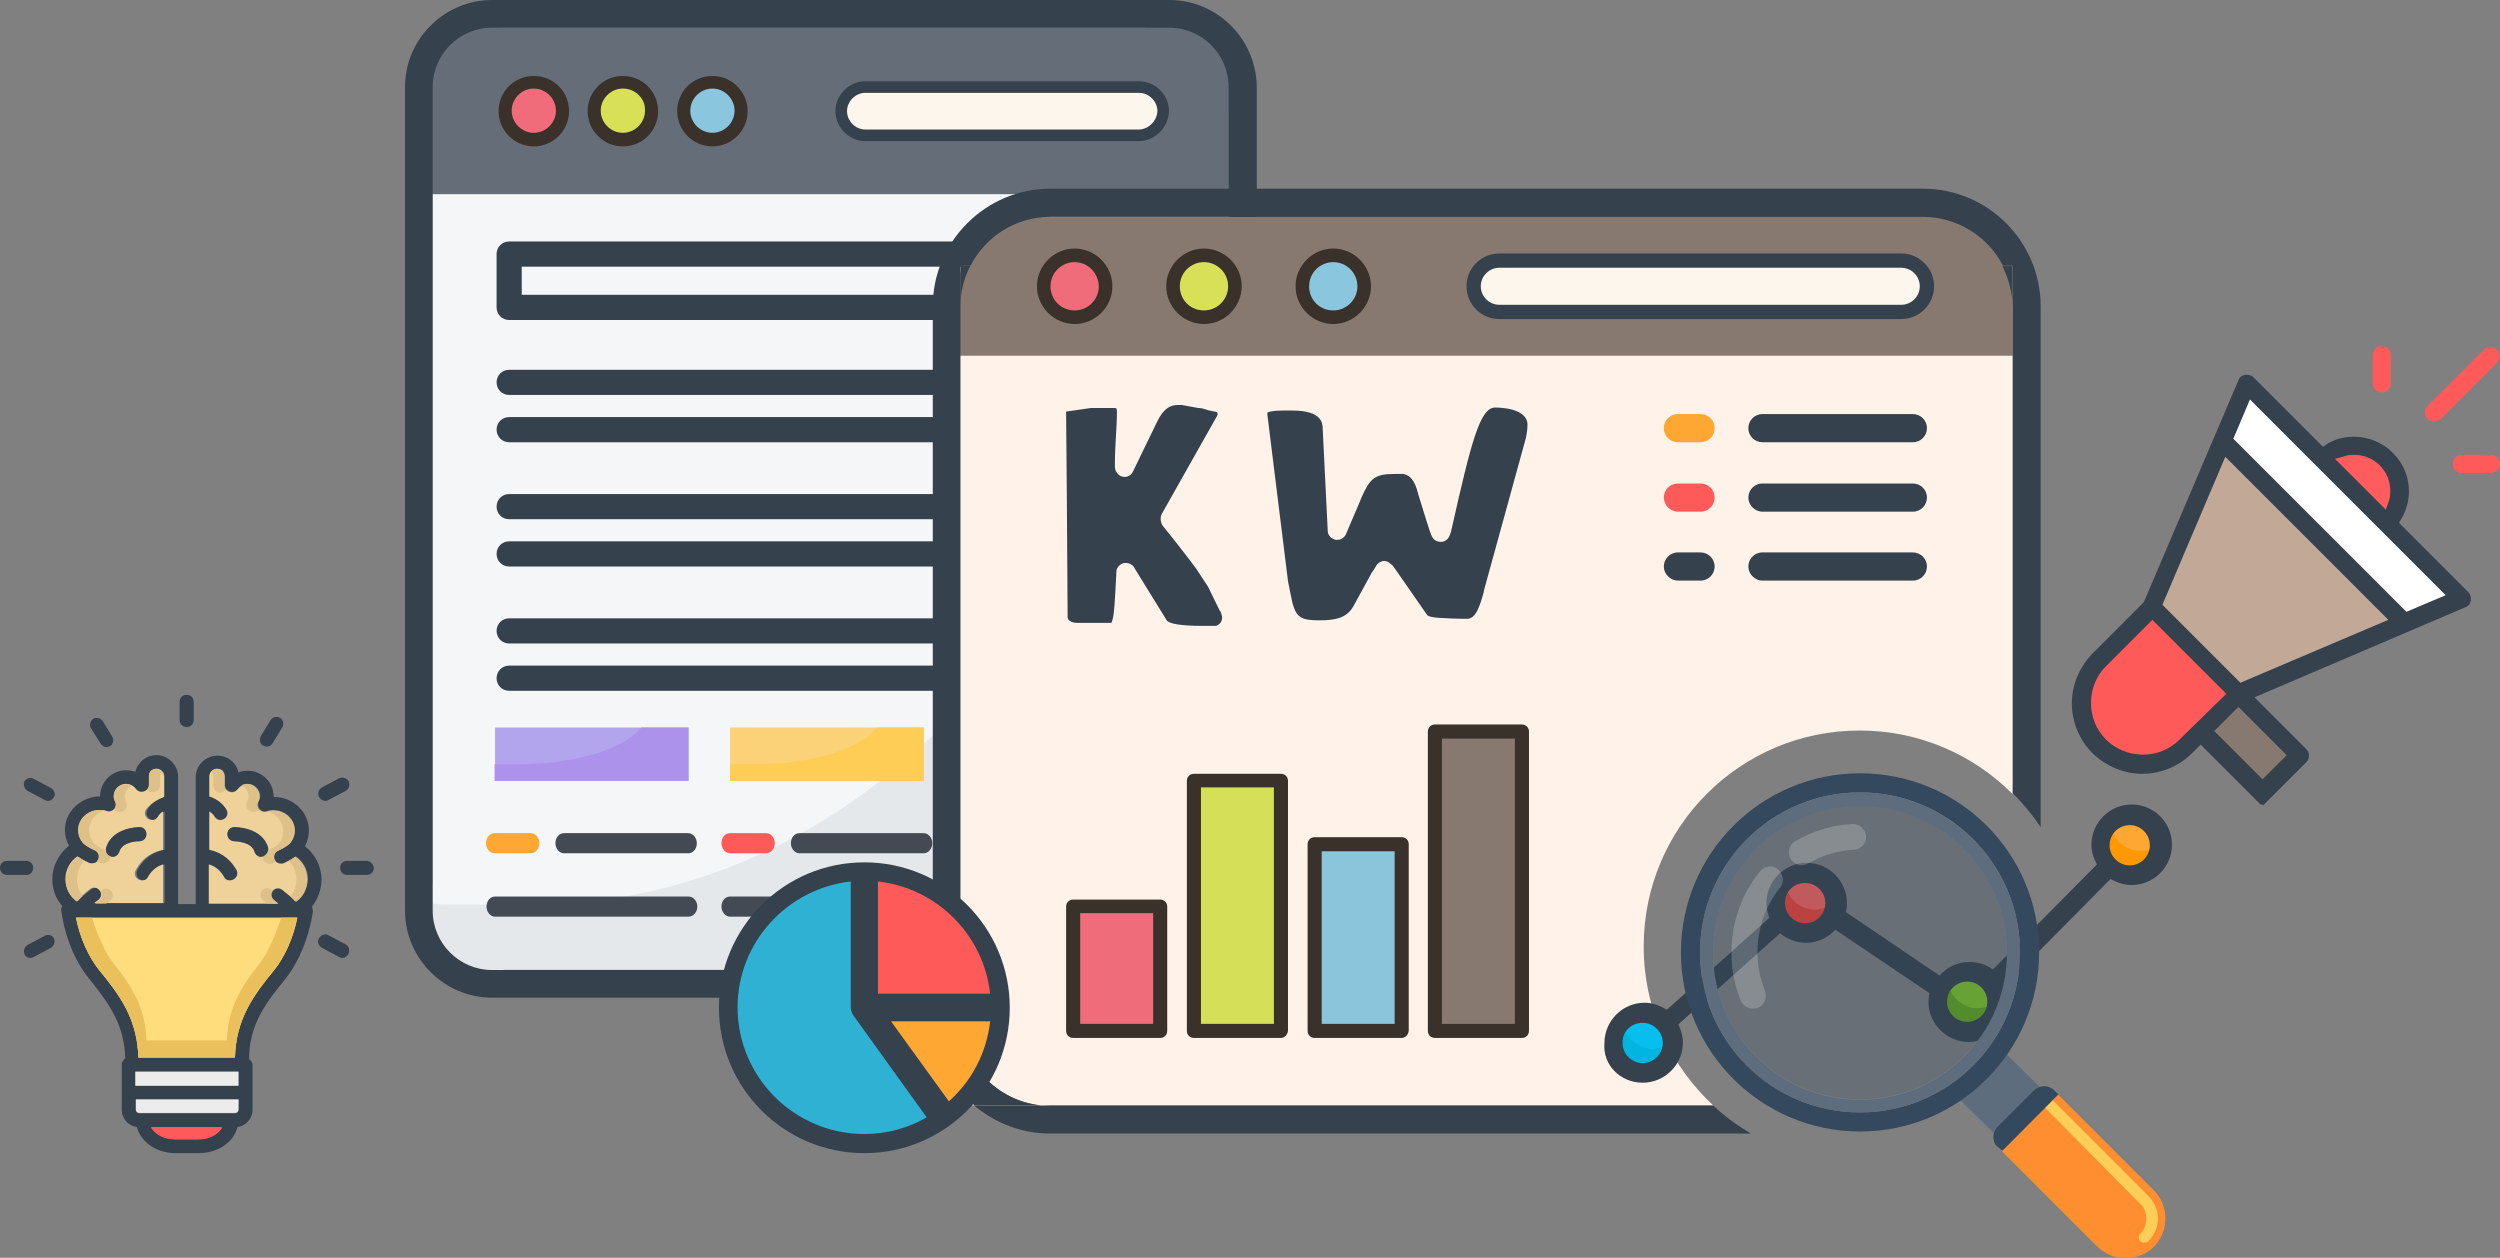 <?xml version="1.0" encoding="utf-8"?>
<!-- Generator: Adobe Illustrator 25.0.0, SVG Export Plug-In . SVG Version: 6.00 Build 0)  -->
<svg version="1.1" id="Layer_1" xmlns="http://www.w3.org/2000/svg" xmlns:xlink="http://www.w3.org/1999/xlink" x="0px" y="0px"
	 viewBox="0 0 496.9 250" style="enable-background:new 0 0 496.9 250;" xml:space="preserve">
<rect x="0" y="0" width="496.9" height="250" fill="#808080" stroke="none"/>
<style type="text/css">
	.st0{fill:#656D78;}
	.st1{fill:#F4F6F8;}
	.st2{fill:#E4E8EB;}
	.st3{fill:#F16C7A;}
	.st4{fill:#3A312A;}
	.st5{fill:#D7E057;}
	.st6{fill:#8AC6DD;}
	.st7{fill:#FDF6EC;stroke:#35414D;stroke-width:2.306;stroke-miterlimit:10;}
	.st8{fill:#35414D;}
	.st9{fill:#B3A4EE;}
	.st10{fill:#AC92EA;}
	.st11{fill:#FBD277;}
	.st12{fill:#B4DF80;}
	.st13{fill:#9ED26A;}
	.st14{fill:#FDCD56;}
	.st15{fill:#434A54;}
	.st16{fill:#FFA733;}
	.st17{fill:#FF5A5A;}
	.st18{fill:#D6DF58;}
	.st19{fill:#EFD299;}
	.st20{fill:#DEC089;}
	.st21{fill:#ECECEC;}
	.st22{fill:#FFDC7C;}
	.st23{fill:#EAC05C;}
	.st24{fill:#FF5D5D;}
	.st25{fill:#87796F;}
	.st26{fill:#C1A897;}
	.st27{fill:#FFFFFF;}
	.st28{fill:#FFF2E8;}
	.st29{fill:#EF6D7A;}
	.st30{fill:#8AC5DC;}
	.st31{fill:#FDF6EC;stroke:#35414D;stroke-width:2.843;stroke-miterlimit:10;}
	.st32{fill:none;}
	.st33{fill:#07BEEF;}
	.st34{fill:#FC635B;}
	.st35{fill:#7EC927;}
	.st36{fill:#00B6E0;}
	.st37{fill:#F34234;}
	.st38{fill:#60A917;}
	.st39{fill:#FF9801;}
	.st40{fill:#5D6D7E;}
	.st41{fill:#FF8E31;}
	.st42{fill:#FECE59;}
	.st43{fill:#34495E;}
	.st44{opacity:0.3;fill:#34495E;}
	.st45{opacity:0.2;fill:#FFFFFF;}
	.st46{fill-rule:evenodd;clip-rule:evenodd;fill:#FFB54C;}
	.st47{fill-rule:evenodd;clip-rule:evenodd;fill:#35414D;}
	.st48{fill-rule:evenodd;clip-rule:evenodd;fill:#FFA733;}
	.st49{fill-rule:evenodd;clip-rule:evenodd;fill:#2FB1D4;}
	.st50{fill-rule:evenodd;clip-rule:evenodd;fill:#FF5A5A;}
</style>
<g>
	<g>
		<polygon class="st0" points="244.9,22.1 244.2,22.1 244.2,38.6 85.9,38.6 85.9,20.2 83.9,17.6 84.9,7.3 90,3.9 100.2,5.5 
			227.7,5.5 227.7,3.9 244.2,5.5 		"/>
		<path class="st1" d="M244.2,38.6v136.9c0,9.5-6.4,17.2-14.2,17.2H100.2c-10.2,3.4-19.5,0-14.3-17.2l0,0V38.6L244.2,38.6z"/>
		<path class="st2" d="M244.2,38.6v136.9c0.7,9.1,5.4,20.4-14.2,17.2H100.2c-17.2,2.1-17.2-6.5-15.4-13.3c1.1,0.3,3.6,0.4,4.7,0.4
			h16.2c66.4,0,121.8-61.4,127.3-141.2L244.2,38.6z"/>
		<g>
			<g>
				<circle class="st3" cx="106.1" cy="22.1" r="5.7"/>
				<path class="st4" d="M106.1,29.1c-3.8,0-7-3.1-7-7s3.1-7,7-7s7,3.1,7,7S109.9,29.1,106.1,29.1z M106.1,17.6
					c-2.4,0-4.4,2-4.4,4.4s2,4.4,4.4,4.4s4.4-2,4.4-4.4C110.5,19.6,108.5,17.6,106.1,17.6z"/>
			</g>
			<g>
				<circle class="st5" cx="123.8" cy="22.1" r="5.7"/>
				<path class="st4" d="M123.8,29.1c-3.8,0-7-3.1-7-7s3.1-7,7-7s7,3.1,7,7S127.7,29.1,123.8,29.1z M123.8,17.6
					c-2.4,0-4.4,2-4.4,4.4s2,4.4,4.4,4.4c2.4,0,4.4-2,4.4-4.4C128.3,19.6,126.3,17.6,123.8,17.6z"/>
			</g>
			<g>
				<circle class="st6" cx="141.6" cy="22.1" r="5.7"/>
				<path class="st4" d="M141.6,29.1c-3.8,0-7-3.1-7-7s3.1-7,7-7c3.8,0,7,3.1,7,7S145.4,29.1,141.6,29.1z M141.6,17.6
					c-2.4,0-4.4,2-4.4,4.4s2,4.4,4.4,4.4s4.4-2,4.4-4.4C146,19.6,144,17.6,141.6,17.6z"/>
			</g>
			<path class="st7" d="M226.3,26.9H172c-2.6,0-4.8-2.2-4.8-4.8v0c0-2.6,2.2-4.8,4.8-4.8h54.4c2.6,0,4.8,2.2,4.8,4.8v0
				C231.1,24.7,228.9,26.9,226.3,26.9z"/>
		</g>
		<path class="st8" d="M232.4,5.5c6.5,0,11.8,5.3,11.8,11.8V181c0,6.5-5.3,11.8-11.8,11.8H97.8c-6.5,0-11.8-5.3-11.8-11.8V17.3
			c0-6.5,5.3-11.8,11.8-11.8H232.4 M232.4,0H97.8c-9.5,0-17.3,7.8-17.3,17.3V181c0,9.5,7.8,17.3,17.3,17.3h134.7
			c9.5,0,17.3-7.8,17.3-17.3V17.3C249.7,7.8,242,0,232.4,0L232.4,0z"/>
		<g>
			<g>
				<path class="st9" d="M98.4,144.6h38.5v10.6H98.4V144.6z"/>
				<path class="st10" d="M136.8,144.6v10.6H98.3v-3.3h4.8c11.1,0,20.9-3,24.4-7.3L136.8,144.6z"/>
				<path class="st11" d="M145.1,144.6h38.5v10.6h-38.5V144.6z"/>
				<path class="st12" d="M191.8,144.6h38.5v10.6h-38.5V144.6z"/>
				<path class="st13" d="M230.3,144.6v10.6h-38.5v-3.3h4.8c11.1,0,20.9-3,24.4-7.3L230.3,144.6z"/>
				<path class="st14" d="M183.6,144.6v10.6h-38.5v-3.3h4.8c11.1,0,21-2.9,24.4-7.3L183.6,144.6z"/>
			</g>
			<g>
				<path class="st15" d="M136.8,169.6h-24.7c-0.9,0-1.7-0.9-1.7-2s0.7-2,1.7-2h24.7c0.9,0,1.7,0.9,1.7,2S137.8,169.6,136.8,169.6z"
					/>
				<path class="st16" d="M105.5,169.6h-7.2c-0.9,0-1.7-0.9-1.7-2s0.7-2,1.7-2h7.2c0.9,0,1.7,0.9,1.7,2S106.4,169.6,105.5,169.6z"/>
				<path class="st15" d="M136.8,182.2H98.4c-0.9,0-1.7-0.9-1.7-2s0.7-2,1.7-2h38.5c0.9,0,1.7,0.9,1.7,2S137.8,182.2,136.8,182.2z"
					/>
				<path class="st15" d="M183.6,169.6h-24.7c-0.9,0-1.7-0.9-1.7-2s0.7-2,1.7-2h24.7c0.9,0,1.7,0.9,1.7,2S184.5,169.6,183.6,169.6z"
					/>
				<path class="st17" d="M152.3,169.6h-7.2c-0.9,0-1.7-0.9-1.7-2s0.7-2,1.7-2h7.2c0.9,0,1.7,0.9,1.7,2S153.2,169.6,152.3,169.6z"/>
				<path class="st15" d="M183.6,182.2h-38.5c-0.9,0-1.7-0.9-1.7-2s0.7-2,1.7-2h38.5c0.9,0,1.7,0.9,1.7,2S184.5,182.2,183.6,182.2z"
					/>
				<path class="st15" d="M230.3,169.6h-24.7c-0.9,0-1.7-0.9-1.7-2s0.7-2,1.7-2h24.7c0.9,0,1.7,0.9,1.7,2S231.2,169.6,230.3,169.6z"
					/>
				<path class="st18" d="M199,169.6h-7.2c-0.9,0-1.7-0.9-1.7-2s0.7-2,1.7-2h7.2c0.9,0,1.7,0.9,1.7,2S199.9,169.6,199,169.6z"/>
				<path class="st15" d="M230.3,182.2h-38.5c-0.9,0-1.7-0.9-1.7-2s0.7-2,1.7-2h38.5c0.9,0,1.7,0.9,1.7,2S231.2,182.2,230.3,182.2z"
					/>
			</g>
			<g>
				<g>
					<path class="st8" d="M227.5,78.5H101.2c-1.4,0-2.5-1.1-2.5-2.5s1.1-2.5,2.5-2.5h126.2c1.4,0,2.5,1.1,2.5,2.5
						S228.8,78.5,227.5,78.5L227.5,78.5z"/>
					<path class="st8" d="M202.1,87.9H101.2c-1.4,0-2.5-1.1-2.5-2.5c0-1.4,1.1-2.5,2.5-2.5h100.8c1.4,0,2.5,1.1,2.5,2.5
						C204.6,86.8,203.4,87.9,202.1,87.9z"/>
					<path class="st8" d="M227.5,103.2H101.2c-1.4,0-2.5-1.1-2.5-2.5c0-1.4,1.1-2.5,2.5-2.5h126.2c1.4,0,2.5,1.1,2.5,2.5
						S228.8,103.2,227.5,103.2L227.5,103.2z"/>
					<path class="st8" d="M215.6,112.6H101.2c-1.4,0-2.5-1.1-2.5-2.5c0-1.4,1.1-2.5,2.5-2.5h114.3c1.4,0,2.5,1.1,2.5,2.5
						C218.1,111.5,216.9,112.6,215.6,112.6z"/>
					<path class="st8" d="M227.5,127.9H101.2c-1.4,0-2.5-1.1-2.5-2.5c0-1.4,1.1-2.5,2.5-2.5h126.2c1.4,0,2.5,1.1,2.5,2.5
						C230,126.7,228.8,127.9,227.5,127.9L227.5,127.9z"/>
					<path class="st8" d="M190.3,137.3h-89.1c-1.4,0-2.5-1.1-2.5-2.5s1.1-2.5,2.5-2.5h89.1c1.4,0,2.5,1.1,2.5,2.5
						S191.7,137.3,190.3,137.3z"/>
				</g>
				<path class="st8" d="M227.5,63.6H101.2c-1.4,0-2.5-1.1-2.5-2.5V50.5c0-1.4,1.1-2.5,2.5-2.5h126.2c1.4,0,2.5,1.1,2.5,2.5v10.6
					C230,62.5,228.8,63.6,227.5,63.6z M103.7,58.6h121.2V53H103.7V58.6z"/>
			</g>
		</g>
	</g>
	<g>
		<path class="st8" d="M63.9,174.8c0-2.6-1.3-5.1-3.3-6.6c0.5-0.9,0.8-2,0.8-3.1c0-3.7-3.1-6.7-7-6.7h0v0c0-2.9-2.3-5.2-5.2-5.2
			c-0.6,0-1.3,0.1-1.8,0.3c-0.2-0.8-0.6-1.6-1.2-2.1c-0.8-0.8-1.9-1.2-3-1.2c-2.3,0-4.3,1.9-4.3,4.3v25.2h-3.5v-25.3
			c0-2.3-1.9-4.3-4.3-4.3c-1.1,0-2.2,0.4-3,1.2c-0.6,0.6-1,1.3-1.2,2.1c-0.6-0.2-1.2-0.3-1.8-0.3c-2.9,0-5.2,2.3-5.2,5.2v0h0
			c-3.8,0-7,3-7,6.7c0,1.1,0.3,2.1,0.8,3.1c-2,1.6-3.3,4-3.3,6.6c0,2.1,0.7,4,2,5.4c-0.2,0.3-0.3,0.6-0.2,1c0.7,5.1,2.7,10,5.5,13.4
			c4.7,5.8,7,9.7,7.2,15.9c-0.4,0.2-0.7,0.7-0.7,1.2v9c0,1.7,1.3,3.2,3,3.4c0.8,3,3.9,5.2,7.7,5.2h4.6c3.8,0,7-2.2,7.7-5.2
			c1.7-0.2,3-1.7,3-3.4v-3.4c0,0,0,0,0,0v-5.5c0-0.5-0.3-0.9-0.7-1.2c0.1-6.2,2.4-10.1,7.2-15.9c2.7-3.4,4.7-8.2,5.5-13.4
			c0-0.3-0.1-0.7-0.2-1C63.1,178.8,63.9,176.9,63.9,174.8L63.9,174.8z M13.1,174.8c0-1.8,0.9-3.5,2.4-4.5c0.5,0.4,1.3,0.8,2.3,1.3
			c0.2,0.1,0.4,0.1,0.6,0.1c0.5,0,1-0.3,1.3-0.8c0.3-0.7,0-1.5-0.7-1.8c-1.6-0.7-2.2-1.4-2.3-1.4c-0.6-0.7-1-1.6-1-2.6
			c0-2.2,1.9-4,4.2-4c0.5,0,1,0.1,1.4,0.2c0.5,0.2,1.1,0,1.5-0.4c0.4-0.4,0.5-1,0.2-1.5c-0.2-0.4-0.3-0.7-0.3-1.1
			c0-1.3,1.1-2.4,2.4-2.4c0.8,0,1.5,0.4,2,1c0.3,0.5,1,0.7,1.6,0.5c0.6-0.2,1-0.7,1-1.3v-1.8c0-0.4,0.2-0.8,0.4-1.1
			c0.3-0.3,0.7-0.4,1.1-0.4c0.8,0,1.5,0.7,1.5,1.5v4c-1,0.3-2.5,1.1-3.4,2.6c-0.4,0.7-0.2,1.5,0.5,1.9c0.2,0.1,0.5,0.2,0.7,0.2
			c0.5,0,0.9-0.2,1.2-0.7c0.2-0.4,0.6-0.8,1-1v7.6c-1.5,0.3-3.8,1.1-5.4,4c-0.4,0.7-0.1,1.5,0.5,1.9c0.2,0.1,0.4,0.2,0.7,0.2
			c0.5,0,1-0.2,1.2-0.7c0.9-1.6,2.1-2.2,3-2.5v7.7H19c0.2-0.2,0.5-0.4,0.8-0.6c0.6-0.5,0.7-1.3,0.3-1.9c-0.5-0.6-1.3-0.7-1.9-0.3
			c-1.3,1-2.2,1.8-2.7,2.4C13.9,178.2,13.1,176.6,13.1,174.8L13.1,174.8z M39.4,226.4h-4.6c-2.1,0-4-1-4.8-2.4h14.1
			C43.4,225.4,41.5,226.4,39.4,226.4z M47.4,220.6c0,0.4-0.3,0.7-0.7,0.7h-19c-0.4,0-0.7-0.3-0.7-0.7v-2h20.5L47.4,220.6L47.4,220.6
			z M47.4,215.8H26.9V213h20.5L47.4,215.8L47.4,215.8z M54.5,192.8c-4.3,5.2-7.6,9.9-7.8,17.4H27.5c-0.2-7.5-3.5-12.2-7.8-17.4
			c-2.1-2.6-3.8-6.4-4.6-10.4h43.9C58.2,186.4,56.6,190.2,54.5,192.8L54.5,192.8z M58.9,179.2c-0.6-0.6-1.4-1.4-2.7-2.4
			c-0.6-0.5-1.5-0.3-1.9,0.3c-0.5,0.6-0.3,1.5,0.3,1.9c0.3,0.2,0.5,0.4,0.8,0.6H41.6v-7.8c0.9,0.3,2.1,0.9,3,2.5
			c0.2,0.5,0.7,0.7,1.2,0.7c0.2,0,0.5-0.1,0.7-0.2c0.7-0.4,0.9-1.2,0.6-1.9c-1.6-2.8-3.9-3.7-5.4-4v-7.6c0.4,0.2,0.7,0.5,1,1
			c0.3,0.4,0.7,0.7,1.2,0.7c0.2,0,0.5-0.1,0.7-0.2c0.7-0.4,0.9-1.2,0.5-1.9c-0.9-1.6-2.3-2.3-3.4-2.6v-4c0-0.8,0.7-1.5,1.5-1.5
			c0.5,0,0.9,0.2,1.1,0.4c0.3,0.3,0.4,0.7,0.4,1.1v1.7c0,0.6,0.4,1.1,1,1.3c0.6,0.2,1.2,0,1.6-0.5c0.5-0.7,1.2-1,2-1
			c1.3,0,2.4,1.1,2.4,2.4c0,0.4-0.1,0.8-0.3,1.1c-0.2,0.5-0.1,1.1,0.2,1.5s1,0.6,1.5,0.4c0.4-0.2,0.8-0.2,1.3-0.2
			c2.3,0,4.2,1.8,4.2,4c0,1-0.4,1.9-1,2.6c-0.1,0.1-0.8,0.7-2.3,1.4c-0.7,0.3-1,1.1-0.7,1.8c0.2,0.5,0.7,0.8,1.3,0.8
			c0.2,0,0.4,0,0.6-0.1c1.1-0.5,1.8-0.9,2.3-1.3c1.5,1,2.4,2.7,2.4,4.5C61.1,176.6,60.3,178.2,58.9,179.2L58.9,179.2z"/>
		<path class="st19" d="M32.6,158.4v-4.1c0-0.8-0.7-1.5-1.5-1.5c-0.4,0-0.8,0.2-1.1,0.4c-0.3,0.3-0.4,0.7-0.4,1.1v1.7
			c0,0.6-0.4,1.1-1,1.3c-0.6,0.2-1.2,0-1.6-0.5c-0.5-0.7-1.2-1-2-1c-1.3,0-2.4,1.1-2.4,2.4c0,0.4,0.1,0.7,0.3,1.1
			c0.2,0.5,0.1,1.1-0.2,1.5c-0.4,0.4-1,0.6-1.5,0.4c-0.4-0.2-0.9-0.2-1.4-0.2c-2.3,0-4.2,1.8-4.2,4c0,1,0.4,1.9,1,2.6
			c0,0.1,0.7,0.7,2.3,1.4c0.7,0.3,1,1.1,0.7,1.8c-0.2,0.5-0.7,0.8-1.3,0.8c-0.2,0-0.4,0-0.6-0.1c-1.1-0.5-1.8-0.9-2.3-1.3
			c-1.5,1-2.4,2.7-2.4,4.5c0,1.8,0.8,3.4,2.2,4.4c0.6-0.6,1.4-1.4,2.7-2.4c0.6-0.5,1.5-0.3,1.9,0.3c0.5,0.6,0.3,1.5-0.3,1.9
			c-0.3,0.2-0.5,0.4-0.8,0.6h13.7v-7.7c-0.9,0.3-2.1,0.9-3,2.5c-0.2,0.5-0.7,0.7-1.2,0.7c-0.2,0-0.5-0.1-0.7-0.2
			c-0.7-0.4-0.9-1.2-0.5-1.9c1.6-2.9,3.9-3.7,5.4-4v-7.6c-0.4,0.2-0.7,0.5-1,1s-0.7,0.7-1.2,0.7c-0.2,0-0.5-0.1-0.7-0.2
			c-0.7-0.4-0.9-1.2-0.5-1.9C30.1,159.5,31.6,158.8,32.6,158.4L32.6,158.4z M29.1,165.8c0,0.8-0.6,1.4-1.4,1.4c0,0,0,0,0,0
			c-0.1,0-3.4,0-4,2.1c-0.2,0.6-0.7,1-1.3,1c-0.1,0-0.3,0-0.4-0.1c-0.7-0.2-1.1-1-0.9-1.7c1.2-4.1,6.5-4.1,6.7-4.1
			C28.5,164.4,29.1,165,29.1,165.8L29.1,165.8z"/>
		<path class="st19" d="M58.7,170.3c-0.5,0.4-1.3,0.8-2.3,1.3c-0.2,0.1-0.4,0.1-0.6,0.1c-0.5,0-1-0.3-1.3-0.8
			c-0.3-0.7,0-1.5,0.7-1.8c1.5-0.7,2.2-1.3,2.3-1.4c0.6-0.7,1-1.6,1-2.6c0-2.2-1.9-4-4.2-4c-0.5,0-0.9,0.1-1.3,0.2
			c-0.5,0.2-1.1,0-1.5-0.4c-0.4-0.4-0.5-1-0.2-1.5c0.2-0.3,0.3-0.7,0.3-1.1c0-1.3-1.1-2.4-2.4-2.4c-0.8,0-1.5,0.4-2,1
			c-0.3,0.5-1,0.7-1.6,0.5c-0.6-0.2-1-0.7-1-1.3v-1.8c0-0.4-0.2-0.8-0.4-1.1c-0.2-0.2-0.6-0.4-1.1-0.4c-0.8,0-1.5,0.7-1.5,1.5v4
			c1,0.3,2.5,1.1,3.4,2.6c0.4,0.7,0.2,1.5-0.5,1.9c-0.2,0.1-0.5,0.2-0.7,0.2c-0.5,0-0.9-0.2-1.2-0.7c-0.2-0.4-0.6-0.7-1-1v7.6
			c1.5,0.3,3.8,1.2,5.4,4c0.4,0.7,0.1,1.5-0.6,1.9c-0.2,0.1-0.4,0.2-0.7,0.2c-0.5,0-1-0.2-1.2-0.7c-0.9-1.6-2.1-2.2-3-2.5v7.8h13.7
			c-0.2-0.2-0.5-0.4-0.8-0.6c-0.6-0.5-0.7-1.3-0.3-1.9c0.5-0.6,1.3-0.7,1.9-0.3c1.3,1,2.2,1.8,2.7,2.4c1.4-1,2.2-2.6,2.2-4.4
			C61.1,173,60.2,171.3,58.7,170.3L58.7,170.3z M52.3,170.2c-0.1,0-0.3,0.1-0.4,0.1c-0.6,0-1.1-0.4-1.3-1c-0.3-1-1.3-1.6-2.2-1.8
			c-0.9-0.3-1.8-0.3-1.8-0.3c-0.8,0-1.4-0.6-1.4-1.4c0-0.8,0.6-1.4,1.4-1.4c0.2,0,5.5,0,6.7,4.1C53.4,169.2,53,169.9,52.3,170.2z"/>
		<path class="st20" d="M21.9,179c-0.3,0.2-0.5,0.4-0.8,0.6h-2.2c0.2-0.2,0.5-0.4,0.8-0.6c0.6-0.5,0.7-1.3,0.3-1.9c0,0,0,0,0,0
			c0.1-0.1,0.2-0.2,0.3-0.2c0.6-0.5,1.5-0.3,1.9,0.3C22.6,177.7,22.5,178.5,21.9,179L21.9,179z"/>
		<path class="st20" d="M32.2,153.4c-0.3,0.3-0.4,0.6-0.4,1v1.7c0,0.6-0.4,1.1-1,1.3c-0.6,0.2-1.2,0-1.5-0.5
			c0.2-0.2,0.3-0.5,0.3-0.8v-1.8c0-0.4,0.2-0.8,0.4-1.1c0.3-0.3,0.7-0.4,1.1-0.4C31.5,152.9,31.9,153.1,32.2,153.4z"/>
		<path class="st20" d="M24.8,158.3c0,0.4,0.1,0.7,0.3,1.1c0.2,0.5,0.1,1.1-0.2,1.5s-1,0.6-1.5,0.4c-0.3-0.1-0.6-0.2-0.9-0.2
			c0.1-0.1,0.2-0.1,0.2-0.2c0.4-0.4,0.5-1,0.2-1.5c-0.2-0.4-0.3-0.7-0.3-1.1c0-1.3,1.1-2.4,2.4-2.4c0.4,0,0.8,0.1,1.1,0.3
			C25.4,156.6,24.8,157.4,24.8,158.3L24.8,158.3z"/>
		<path class="st20" d="M21.9,170.1c0,0.2,0,0.5-0.1,0.7c-0.2,0.5-0.7,0.8-1.3,0.8c-0.2,0-0.4,0-0.6-0.1c-0.2-0.1-0.5-0.2-0.7-0.3
			c0.1-0.1,0.2-0.2,0.3-0.4c0.3-0.7,0-1.5-0.7-1.8c-1.6-0.7-2.2-1.4-2.3-1.4c-0.6-0.7-1-1.6-1-2.6c0-2.2,1.9-4,4.2-4
			c0.4,0,0.8,0,1.1,0.1c-1.8,0.5-3.1,2-3.1,3.9c0,1,0.4,1.9,1,2.6c0,0.1,0.7,0.7,2.1,1.3C21,169.5,21.4,170,21.9,170.1L21.9,170.1z"
			/>
		<path class="st20" d="M15.3,174.8c0,1.2,0.4,2.4,1.1,3.3c-0.5,0.4-0.8,0.8-1.1,1.1c-1.4-1-2.2-2.6-2.2-4.4c0-1.8,0.9-3.5,2.4-4.5
			c0.3,0.2,0.8,0.5,1.3,0.8C15.8,172.1,15.3,173.4,15.3,174.8L15.3,174.8z"/>
		<path class="st20" d="M55.3,179.6h-2.2c-0.2-0.2-0.5-0.4-0.8-0.6c-0.6-0.5-0.7-1.3-0.3-1.9c0.5-0.6,1.3-0.7,1.9-0.3
			c0.1,0.1,0.2,0.2,0.3,0.2c0,0,0,0,0,0c-0.5,0.6-0.3,1.5,0.3,1.9C54.8,179.2,55,179.4,55.3,179.6z"/>
		<path class="st20" d="M61.1,174.8c0,1.8-0.8,3.4-2.2,4.4c-0.3-0.3-0.6-0.7-1.1-1.1c0.7-0.9,1.1-2.1,1.1-3.3c0-1.4-0.5-2.7-1.5-3.7
			c0.5-0.3,1-0.6,1.3-0.8C60.2,171.3,61.1,173,61.1,174.8z"/>
		<path class="st20" d="M44.9,157c-0.4,0.5-1,0.7-1.5,0.5c-0.6-0.2-1-0.7-1-1.3v-1.8c0-0.4-0.1-0.7-0.4-1c0.3-0.3,0.7-0.5,1.1-0.5
			c0.5,0,0.9,0.2,1.1,0.4c0.3,0.3,0.4,0.7,0.4,1.1v1.7C44.6,156.5,44.7,156.7,44.9,157L44.9,157z"/>
		<path class="st20" d="M51.7,161.1c-0.3,0-0.6,0.1-0.9,0.2c-0.5,0.2-1.1,0-1.5-0.4c-0.4-0.4-0.5-1-0.2-1.5c0.2-0.3,0.3-0.7,0.3-1.1
			c0-1-0.6-1.8-1.4-2.2c0.3-0.2,0.7-0.3,1.1-0.3c1.3,0,2.4,1.1,2.4,2.4c0,0.4-0.1,0.8-0.3,1.1c-0.2,0.5-0.1,1.1,0.2,1.5
			C51.6,161,51.7,161.1,51.7,161.1z"/>
		<path class="st20" d="M58.6,165.1c0,1-0.4,1.9-1,2.6c-0.1,0.1-0.8,0.7-2.3,1.4c-0.7,0.3-1,1.1-0.7,1.8c0.1,0.2,0.2,0.3,0.3,0.4
			c-0.2,0.1-0.4,0.2-0.7,0.3c-0.2,0.1-0.4,0.1-0.6,0.1c-0.5,0-1-0.3-1.3-0.8c-0.1-0.2-0.1-0.5-0.1-0.7c0.5-0.2,0.9-0.6,1-1.1
			c1.4-0.7,2.1-1.3,2.1-1.3c0.6-0.7,1-1.6,1-2.6c0-1.8-1.3-3.4-3.1-3.9c0.3-0.1,0.7-0.1,1.1-0.1C56.7,161.1,58.6,162.9,58.6,165.1
			L58.6,165.1z"/>
		<path class="st17" d="M44.2,224.1c-0.8,1.4-2.6,2.4-4.8,2.4h-4.6c-2.1,0-4-1-4.8-2.4H44.2z"/>
		<path class="st21" d="M26.9,213h20.5v2.8H26.9V213z"/>
		<path class="st21" d="M47.4,218.5v2c0,0.4-0.3,0.7-0.7,0.7h-19c-0.4,0-0.7-0.3-0.7-0.7v-2H47.4z"/>
		<path class="st22" d="M59.1,182.4c-0.8,4-2.5,7.8-4.6,10.4c-4.3,5.2-7.6,9.9-7.8,17.4H27.5c-0.2-7.5-3.5-12.2-7.8-17.4
			c-2.1-2.6-3.8-6.4-4.6-10.4H59.1z"/>
		<path class="st23" d="M59.1,182.4c-0.8,4-2.5,7.8-4.6,10.4c-4.3,5.2-7.6,9.9-7.8,17.4H27.5c-0.2-7.5-3.5-12.2-7.8-17.4
			c-2.1-2.6-3.8-6.4-4.6-10.4h3.2c1.1,3.5,2.5,6.9,4.3,9.1c3.6,4.6,6.3,8.7,6.5,15.3h16c0.2-6.6,2.9-10.7,6.5-15.3
			c1.8-2.3,3.1-5.6,4.3-9.1H59.1z"/>
		<g>
			<path class="st8" d="M52.3,170.2c-0.1,0-0.3,0.1-0.4,0.1c-0.6,0-1.1-0.4-1.3-1c-0.3-1-1.3-1.6-2.2-1.8c-0.9-0.3-1.8-0.3-1.8-0.3
				c-0.8,0-1.4-0.6-1.4-1.4c0-0.8,0.6-1.4,1.4-1.4c0.2,0,5.5,0,6.7,4.1C53.4,169.2,53,169.9,52.3,170.2z"/>
			<path class="st8" d="M29.1,165.8c0,0.8-0.6,1.4-1.4,1.4c0,0,0,0,0,0c-0.1,0-3.4,0-4,2.1c-0.2,0.6-0.7,1-1.3,1
				c-0.1,0-0.3,0-0.4-0.1c-0.7-0.2-1.1-1-0.9-1.7c1.2-4.1,6.5-4.1,6.7-4.1C28.5,164.4,29.1,165,29.1,165.8L29.1,165.8z"/>
			<path class="st8" d="M37.1,144.5c0.8,0,1.4-0.6,1.4-1.4v-3.6c0-0.8-0.6-1.4-1.4-1.4c-0.8,0-1.4,0.6-1.4,1.4v3.6
				C35.7,143.9,36.3,144.5,37.1,144.5z"/>
			<path class="st8" d="M20,147.8c0.3,0.4,0.7,0.7,1.2,0.7c0.3,0,0.5-0.1,0.7-0.2c0.6-0.4,0.8-1.3,0.4-1.9l-1.9-3.1
				c-0.4-0.6-1.3-0.8-1.9-0.4c-0.6,0.4-0.8,1.3-0.4,1.9L20,147.8z"/>
			<path class="st8" d="M5.5,157.2l3.4,1.8c0.2,0.1,0.4,0.2,0.6,0.2c0.5,0,1-0.3,1.2-0.7c0.4-0.7,0.1-1.5-0.6-1.9l-3.4-1.8
				c-0.7-0.4-1.5-0.1-1.9,0.6C4.6,156,4.9,156.9,5.5,157.2L5.5,157.2z"/>
			<path class="st8" d="M6.6,172.5c0-0.8-0.6-1.4-1.4-1.4H1.4c-0.8,0-1.4,0.6-1.4,1.4s0.6,1.4,1.4,1.4h3.9
				C6,173.9,6.6,173.3,6.6,172.5z"/>
			<path class="st8" d="M8.9,186l-3.4,1.8c-0.7,0.4-0.9,1.2-0.6,1.9c0.2,0.5,0.7,0.7,1.2,0.7c0.2,0,0.4-0.1,0.6-0.2l3.4-1.8
				c0.7-0.4,0.9-1.2,0.6-1.9C10.4,185.9,9.6,185.6,8.9,186L8.9,186z"/>
			<path class="st8" d="M68.7,187.7l-3.4-1.8c-0.7-0.4-1.5-0.1-1.9,0.6c-0.4,0.7-0.1,1.5,0.6,1.9l3.4,1.8c0.2,0.1,0.4,0.2,0.6,0.2
				c0.5,0,1-0.3,1.2-0.7C69.6,188.9,69.4,188.1,68.7,187.7L68.7,187.7z"/>
			<path class="st8" d="M72.8,171.1H69c-0.8,0-1.4,0.6-1.4,1.4s0.6,1.4,1.4,1.4h3.9c0.8,0,1.4-0.6,1.4-1.4
				C74.2,171.7,73.6,171.1,72.8,171.1z"/>
			<path class="st8" d="M64.7,159.2c0.2,0,0.4-0.1,0.6-0.2l3.4-1.8c0.7-0.4,0.9-1.2,0.6-1.9c-0.4-0.7-1.2-0.9-1.9-0.6l-3.4,1.8
				c-0.7,0.4-0.9,1.2-0.6,1.9C63.7,158.9,64.2,159.2,64.7,159.2z"/>
			<path class="st8" d="M52.3,148.2c0.2,0.1,0.5,0.2,0.7,0.2c0.5,0,0.9-0.2,1.2-0.7l1.9-3.1c0.4-0.6,0.2-1.5-0.4-1.9
				c-0.6-0.4-1.5-0.2-1.9,0.4l-1.9,3.1C51.5,147,51.6,147.8,52.3,148.2L52.3,148.2z"/>
		</g>
	</g>
	<g>
		<g>
			<path class="st24" d="M474.3,104c3.5-3.5,3.5-9.2,0-12.8c-3.5-3.5-9.2-3.5-12.8,0L474.3,104z"/>
			<path class="st17" d="M444.9,137.9l-10.4,10.4c-4.8,4.8-12.5,4.8-17.2,0l0,0c-4.8-4.8-4.8-12.5,0-17.2l10.4-10.4L444.9,137.9z"/>
		</g>
		<polygon class="st25" points="444.9,137.9 457.1,150.1 449.7,157.5 437.5,145.3 		"/>
		<polygon class="st26" points="444.9,137.9 427.7,120.6 446.6,76.2 489.3,118.9 		"/>
		<polygon class="st27" points="477.9,123.8 489.3,118.9 446.6,76.2 441.7,87.6 		"/>
		<path class="st8" d="M490.6,117.7l-13.8-13.8l0.4-0.6c1-1.7,1.6-3.6,1.6-5.6c0-2.9-1.1-5.6-3.2-7.7c-2-2-4.8-3.2-7.7-3.2
			c-2,0-4,0.5-5.6,1.6l-0.6,0.4l-13.8-13.8c-0.3-0.3-0.8-0.5-1.3-0.5c-0.1,0-0.2,0-0.4,0c-0.6,0.1-1.1,0.5-1.3,1.1l-18.8,44.1
			l-10.2,10.2c-2.6,2.7-4.1,6.2-4.1,9.9c0,3.7,1.5,7.3,4.1,9.9c2.7,2.6,6.2,4.1,9.9,4.1s7.3-1.5,9.9-4.1l1.7-1.7l11.9,11.9l0.6,0.1
			l8.5-8.5c0.7-0.7,0.7-1.9,0-2.6l-10.3-10.3l41.9-17.9c0.6-0.2,1-0.7,1.1-1.3C491.2,118.7,491,118.1,490.6,117.7z M465.6,90.8
			c0.7-0.3,1.5-0.4,2.3-0.4c1.9,0,3.7,0.7,5.1,2.1c1.4,1.4,2.1,3.2,2.1,5.1c0,0.8-0.1,1.5-0.4,2.3l-0.5,1.4l-10.1-10.1L465.6,90.8z
			 M433.2,147c-2,2-4.6,3-7.3,3s-5.4-1.1-7.3-3c-2-2-3-4.6-3-7.3c0-2.8,1.1-5.4,3-7.3l9.2-9.2l14.7,14.7L433.2,147z M454.5,150.1
			l-4.8,4.8l-9.6-9.6l4.8-4.8L454.5,150.1z M445.3,135.7l-15.5-15.5l12.5-29.4l32.4,32.4L445.3,135.7z M478.3,121.6l-34.4-34.4
			l3.3-7.8l38.9,38.9L478.3,121.6z"/>
		<path class="st17" d="M483.8,83.8c-0.5,0-0.9-0.2-1.3-0.5c-0.7-0.7-0.7-1.9,0-2.6l11.2-11.2c0.3-0.3,0.8-0.5,1.3-0.5
			c0.5,0,0.9,0.2,1.3,0.5c0.7,0.7,0.7,1.9,0,2.6l-11.2,11.2C484.8,83.6,484.3,83.8,483.8,83.8z"/>
		<path class="st17" d="M473.4,78c-1,0-1.8-0.8-1.8-1.8v-5.6c0-1,0.8-1.8,1.8-1.8s1.8,0.8,1.8,1.8v5.6C475.2,77.2,474.4,78,473.4,78
			z"/>
		<path class="st17" d="M489.3,94c-1,0-1.8-0.8-1.8-1.8c0-1,0.8-1.8,1.8-1.8h5.8c1,0,1.8,0.8,1.8,1.8c0,1-0.8,1.8-1.8,1.8H489.3z"/>
	</g>
	<g>
		<path class="st28" d="M326.7,188.1c0-23.7,19.2-42.9,42.9-42.9c11.9,0,22.6,4.8,30.4,12.6V60.9c0-2.9-0.7-5.7-2-8.1H192.8
			c-1.2,2.4-2,5.2-2,8.1v141c0,9.9,8,17.9,17.9,17.9h131.9C332.1,211.9,326.7,200.7,326.7,188.1z"/>
		<path class="st25" d="M303.2,43.1H205c-8,0-14.5,6.4-14.5,14.3v13.3h210.1V57.4c0-7.9-6.5-14.3-14.5-14.3h-70.9H303.2z"/>
		<g>
			<circle class="st3" cx="213.6" cy="56.9" r="6.1"/>
			<path class="st4" d="M213.6,64.4c-4.1,0-7.5-3.4-7.5-7.5s3.4-7.5,7.5-7.5c4.1,0,7.5,3.4,7.5,7.5S217.7,64.4,213.6,64.4z
				 M213.6,52.1c-2.6,0-4.8,2.1-4.8,4.8s2.1,4.8,4.8,4.8c2.6,0,4.8-2.1,4.8-4.8C218.3,54.2,216.2,52.1,213.6,52.1z"/>
			<circle class="st5" cx="239.3" cy="56.9" r="6.1"/>
			<path class="st4" d="M239.3,64.4c-4.1,0-7.5-3.4-7.5-7.5s3.4-7.5,7.5-7.5c4.1,0,7.5,3.4,7.5,7.5S243.4,64.4,239.3,64.4z
				 M239.3,52.1c-2.6,0-4.8,2.1-4.8,4.8s2.1,4.8,4.8,4.8c2.6,0,4.8-2.1,4.8-4.8C244.1,54.2,241.9,52.1,239.3,52.1z"/>
			<circle class="st6" cx="265" cy="56.9" r="6.1"/>
			<path class="st4" d="M265,64.4c-4.1,0-7.5-3.4-7.5-7.5s3.4-7.5,7.5-7.5s7.5,3.4,7.5,7.5S269.1,64.4,265,64.4z M265,52.1
				c-2.6,0-4.8,2.1-4.8,4.8s2.1,4.8,4.8,4.8c2.6,0,4.8-2.1,4.8-4.8C269.8,54.2,267.6,52.1,265,52.1z"/>
		</g>
		<g>
			<path class="st29" d="M213.3,180.2h17.3v24.7h-17.3L213.3,180.2z"/>
			<path class="st4" d="M230.6,206.3h-17.3c-0.8,0-1.4-0.6-1.4-1.4v-24.7c0-0.8,0.6-1.4,1.4-1.4h17.3c0.8,0,1.4,0.6,1.4,1.4v24.7
				C232,205.7,231.4,206.3,230.6,206.3z M214.7,203.5h14.5v-22h-14.5V203.5z"/>
			<path class="st18" d="M237.3,155.1h17.3v49.7h-17.3V155.1z"/>
			<path class="st4" d="M254.6,206.3h-17.3c-0.8,0-1.4-0.6-1.4-1.4v-49.7c0-0.8,0.6-1.4,1.4-1.4h17.3c0.8,0,1.4,0.6,1.4,1.4v49.7
				C255.9,205.7,255.3,206.3,254.6,206.3z M238.7,203.5h14.5v-47h-14.5V203.5z"/>
			<path class="st30" d="M261.3,167.8h17.3v37.1h-17.3V167.8z"/>
			<path class="st4" d="M278.6,206.3h-17.3c-0.8,0-1.4-0.6-1.4-1.4v-37.1c0-0.8,0.6-1.4,1.4-1.4h17.3c0.8,0,1.4,0.6,1.4,1.4v37.1
				C279.9,205.7,279.3,206.3,278.6,206.3z M262.7,203.5h14.5v-34.3h-14.5V203.5z"/>
			<path class="st25" d="M285.3,145.4h17.3v59.5h-17.3V145.4z"/>
			<path class="st4" d="M302.5,206.3h-17.3c-0.8,0-1.4-0.6-1.4-1.4v-59.5c0-0.8,0.6-1.4,1.4-1.4h17.3c0.8,0,1.4,0.6,1.4,1.4v59.5
				C303.9,205.7,303.3,206.3,302.5,206.3L302.5,206.3z M286.6,203.5h14.5v-56.7h-14.5V203.5z"/>
		</g>
		<g>
			<path class="st8" d="M350.3,115.4h29.9c1.6,0,2.8-1.3,2.8-2.8c0-1.6-1.3-2.8-2.8-2.8h-29.9c-1.6,0-2.8,1.3-2.8,2.8
				C347.5,114.1,348.8,115.4,350.3,115.4z"/>
			<path class="st8" d="M350.3,87.9h29.9c1.6,0,2.8-1.3,2.8-2.8c0-1.6-1.3-2.8-2.8-2.8h-29.9c-1.6,0-2.8,1.3-2.8,2.8
				C347.5,86.7,348.8,87.9,350.3,87.9z"/>
			<path class="st8" d="M350.3,101.7h29.9c1.6,0,2.8-1.3,2.8-2.8c0-1.6-1.3-2.8-2.8-2.8h-29.9c-1.6,0-2.8,1.3-2.8,2.8
				C347.5,100.4,348.8,101.7,350.3,101.7z"/>
			<path class="st16" d="M333.5,87.9h4.5c1.6,0,2.8-1.3,2.8-2.8c0-1.6-1.3-2.8-2.8-2.8h-4.5c-1.6,0-2.8,1.3-2.8,2.8
				C330.7,86.7,332,87.9,333.5,87.9z"/>
			<path class="st17" d="M333.5,101.7h4.5c1.6,0,2.8-1.3,2.8-2.8c0-1.6-1.3-2.8-2.8-2.8h-4.5c-1.6,0-2.8,1.3-2.8,2.8
				C330.7,100.4,332,101.7,333.5,101.7z"/>
			<path class="st8" d="M333.5,115.4h4.5c1.6,0,2.8-1.3,2.8-2.8c0-1.6-1.3-2.8-2.8-2.8h-4.5c-1.6,0-2.8,1.3-2.8,2.8
				C330.7,114.1,332,115.4,333.5,115.4z"/>
		</g>
		<path class="st31" d="M377.9,62H298c-2.8,0-5.1-2.3-5.1-5.1v0c0-2.8,2.3-5.1,5.1-5.1h79.9c2.8,0,5.1,2.3,5.1,5.1v0
			C383,59.7,380.7,62,377.9,62z"/>
		<g>
			<path class="st8" d="M239,124.4c-4.2,0-6.6-0.4-7.1-1.1l-6.3-10.2l-0.1-0.2c-0.3-0.6-1-1-1.7-1c-0.1,0-0.3,0-0.4,0
				c-0.8,0.2-1.5,0.9-1.5,1.7c0,0.6-0.4,7.4-0.5,8c-0.1,1-0.3,1.8-0.5,2.2c0,0,0,0,0,0h-6.9c-0.6,0-1.8-0.3-1.8-1.1
				c-0.1-14.7-0.2-33.6-0.3-40.8c0,0,0,0,0-0.1c3.8-0.5,4.7-0.7,4.9-0.7c0.1,0,0.3,0,0.5,0c0.6,0,1.5,0,1.9,0c0.2,0,0.7,0,1.3,0
				c0.4,0,0.8,0,1.1,0c0.3,0,0.4,0.1,0.4,0.8c0,1.6-0.1,3.3-0.2,4.9c-0.1,1.7-0.2,3.4-0.2,5.1l0,0.8c0,0.8,0.4,1.5,1.1,1.9
				c0.3,0.1,0.5,0.2,0.8,0.2c0.7,0,1.4-0.4,1.7-1.1l4.8-9.9c1.4-2.9,2.9-3.3,4.1-3.3h0.8c0,0,0,0,0,0c0.6,0.1,2.7,0.5,3.3,0.6
				c0.1,0,0.2,0,0.2,0c0.3,0,1.1,0.2,1.6,0.4c0.6,0.1,1.1,0.3,1.5,0.3c0.3,0.1,0.5,0.2,0.5,0.3c0,0.2,0,0.3,0,0.4l-11,19.5
				c-0.2,0.3-0.3,0.6-0.3,1v0.3c0,0.4,0.2,0.9,0.4,1.2c1.1,1.3,5.8,7.3,6.7,8.6c0.3,0.4,1.8,2.8,2.3,3.5c0,0,0,0,0,0
				c0.3,0.7,1.9,3.8,2.3,4.7c0,0,0,0.1,0.1,0.1c0.2,0.3,0.4,1,0.4,1.4c0,0.7-0.4,1.3-1.2,1.6c0,0,0,0,0,0H239z"/>
			<path class="st8" d="M262.2,123.3c-3.6,0-4.5-0.6-5.3-3.4c-0.2-1-0.8-3.7-0.9-4.4c0,0,0,0,0,0l-4.1-33.1V82
				c0.2-0.1,1-0.4,2.9-0.4c0.5,0,0.9,0,1.3,0c0.3,0,0.6,0,0.8,0c5.9,0,6,2.6,6,3.6l1,20.3c0,0.9,0.7,1.6,1.6,1.8c0.1,0,0.2,0,0.3,0
				c0.8,0,1.5-0.5,1.8-1.3c0.3-0.8,1.9-4.4,2.6-6.1l0.4-1c1.7-3.8,2.6-4.7,6.6-4.7h1.7c0,0,0,0,0,0c1,0.2,2,0.8,2.7,3
				c0.1,0.5,0.5,1.7,0.9,3c0.6,2,1.3,4.2,1.6,5.1c0.1,0.3,0.2,0.7,0.5,1.3c0.3,0.7,1,1.1,1.8,1.1c0,0,0,0,0,0c0.8,0,1.4-0.5,1.7-1.2
				l0.2-0.5c0-0.1,0.1-0.2,0.1-0.3c4.1-18.3,5.8-24.7,8.8-24.7c1.1,0,6.4,0.2,6.4,3.4c0,1-0.1,1.4-0.3,2.6l-8.2,29.8l-0.2,0.8l0,0.1
				c-0.8,2.9-1.6,5.3-3.3,5.3c-2,0-4-0.1-5.6-0.2c-1.9-0.1-2.3-0.5-2.3-0.5c0,0,0,0,0,0l-6.6-9.5c-0.1-0.1-0.2-0.3-0.3-0.4l-0.5-0.4
				c-0.3-0.3-0.8-0.5-1.2-0.5c-0.2,0-0.3,0-0.5,0.1c-0.6,0.2-1,0.6-1.2,1.1c-0.1,0.2-0.6,0.9-0.8,1.2c0,0.1-0.1,0.1-0.1,0.2
				c-0.6,1.1-3,5.5-3.5,6.4C267.7,122.8,265.5,123.3,262.2,123.3z"/>
		</g>
		<path class="st32" d="M382.2,43.1H208.8c-6.9,0-13,4-15.9,9.7h205.2C395.1,47,389.1,43.1,382.2,43.1z"/>
		<path class="st28" d="M190.9,216.9v2.8h2.8C192.7,218.9,191.8,217.9,190.9,216.9z"/>
		<path class="st28" d="M400,219.8v-1.3c-0.4,0.4-0.9,0.8-1.3,1.3H400z"/>
		<path class="st8" d="M193.7,219.8c4.1,3.4,9.3,5.5,15,5.5h139.3c-2.7-1.6-5.2-3.4-7.4-5.5H193.7z"/>
		<path class="st8" d="M190.9,60.9v-8.1h2c3-5.8,9-9.7,15.9-9.7h173.4c6.9,0,13,4,15.9,9.7h2v104.9c2,2,3.9,4.3,5.5,6.7V60.9
			c0-12.9-10.5-23.4-23.4-23.4H208.8c-12.9,0-23.4,10.5-23.4,23.4v141c0,5.7,2.1,11,5.5,15v-15V60.9z"/>
		<path class="st8" d="M190.9,52.8v8.1c0-2.9,0.7-5.7,2-8.1H190.9z"/>
		<path class="st8" d="M400,157.8C400,157.8,400,157.8,400,157.8l0-104.9h-2c1.2,2.4,2,5.2,2,8.1V157.8z"/>
		<path class="st8" d="M340.6,219.8H208.8c-9.9,0-17.9-8-17.9-17.9v15c0.9,1,1.8,2,2.8,2.8H340.6L340.6,219.8z"/>
		<path class="st27" d="M397.2,219.8h1.5c0.4-0.4,0.9-0.8,1.3-1.3v-1.6C399.2,217.9,398.2,218.9,397.2,219.8z"/>
		<g>
			<path class="st33" d="M332.4,207.3c0,3.3-2.7,6-6,6s-6-2.7-6-6c0-3.3,2.7-6,6-6C329.8,201.3,332.4,204,332.4,207.3L332.4,207.3z"
				/>
			<path class="st34" d="M364.7,179.5c0,3.3-2.7,6-6,6s-6-2.7-6-6c0-3.3,2.7-6,6-6S364.7,176.2,364.7,179.5z"/>
			<path class="st35" d="M397,199.1c0,3.3-2.7,6-6,6c-3.3,0-6-2.7-6-6c0-3.3,2.7-6,6-6S397,195.8,397,199.1L397,199.1z"/>
			<path class="st16" d="M429.3,168c0,3.3-2.7,6-6,6c-3.3,0-6-2.7-6-6c0-3.3,2.7-6,6-6C426.6,162,429.3,164.7,429.3,168z"/>
			<path class="st36" d="M332.4,207v0.2c0,3.3-2.7,6-6,6s-6-2.7-6-6c0-1.8,0.8-3.4,2.1-4.5c0.1,3.2,2.8,5.7,6,5.7
				C330,208.5,331.4,207.9,332.4,207z"/>
			<path class="st37" d="M364.7,179.3v0.2c0,3.3-2.7,6-6,6c-3.3,0-6-2.7-6-6c0-1.8,0.8-3.4,2.1-4.5c0.1,3.2,2.7,5.8,6,5.8
				C362.3,180.7,363.7,180.2,364.7,179.3L364.7,179.3z"/>
			<path class="st38" d="M397,198.9v0.3c0,3.3-2.7,6-6,6c-3.3,0-6-2.7-6-6c0-1.8,0.8-3.4,2.1-4.5c0.2,3.2,2.8,5.7,6,5.7
				C394.6,200.4,396,199.8,397,198.9L397,198.9z"/>
			<path class="st39" d="M429.3,167.7v0.2c0,3.3-2.6,6-6,6c-3.3,0-6-2.7-6-6c0-1.8,0.8-3.4,2.1-4.5c0.2,3.2,2.8,5.7,6,5.7
				C426.9,169.2,428.2,168.7,429.3,167.7z"/>
			<path class="st8" d="M326.5,215.2c4.4,0,8-3.6,8-8c0-1.3-0.4-2.5-0.9-3.6l20.2-18.1c1.4,1.1,3.1,1.9,5.1,1.9c2.3,0,4.4-1,5.9-2.6
				l18.7,12.6c-0.1,0.6-0.2,1.1-0.2,1.7c0,4.4,3.6,8,8,8c4.4,0,8-3.6,8-8c0-1.2-0.3-2.3-0.7-3.3l20.9-21.1c1.2,0.7,2.6,1.2,4.2,1.2
				c4.4,0,8-3.6,8-8c0-4.4-3.6-8-8-8c-4.4,0-8,3.6-8,8c0,1.4,0.4,2.7,1.1,3.9l-20.7,20.9c-1.3-1-2.9-1.5-4.7-1.5
				c-2.4,0-4.5,1.1-5.9,2.7l-18.6-12.6c0.1-0.6,0.2-1.2,0.2-1.8c0-4.4-3.6-8-8-8c-4.4,0-8,3.6-8,8c0,1,0.2,2,0.6,2.9l-20.4,18.3
				c-1.3-0.8-2.8-1.4-4.4-1.4c-4.4,0-8,3.6-8,8C318.5,211.7,322.1,215.2,326.5,215.2z M423.3,164c2.2,0,4,1.8,4,4s-1.8,4-4,4
				s-4-1.8-4-4C419.3,165.8,421.1,164,423.3,164z M391,195.1c2.2,0,4,1.8,4,4c0,2.2-1.8,4-4,4s-4-1.8-4-4
				C387,196.9,388.8,195.1,391,195.1L391,195.1z M358.8,175.5c2.2,0,4,1.8,4,4s-1.8,4-4,4c-2.2,0-4-1.8-4-4
				C354.7,177.3,356.5,175.5,358.8,175.5L358.8,175.5z M326.5,203.3c2.2,0,4,1.8,4,4c0,2.2-1.8,4-4,4s-4-1.8-4-4
				C322.4,205.1,324.2,203.3,326.5,203.3L326.5,203.3z"/>
		</g>
		<g>
			<polygon class="st40" points="388.9,218 392.9,221.9 397.6,226.5 414.1,243 419.2,229.7 398.2,208.9 			"/>
			<g>
				<path class="st41" d="M409.1,217.6l19,19c1.4,1.4,2.3,3.4,2.3,5.6c0,2.2-0.9,4.2-2.3,5.6c-1.4,1.4-3.4,2.3-5.6,2.3
					c-2.2,0-4.1-0.9-5.6-2.3l-19-19L409.1,217.6z"/>
				<path class="st42" d="M406.5,220.2L406.5,220.2l1.5-1.5l19,19c1.2,1.2,1.9,2.8,1.9,4.5c0,1.7-0.7,3.3-1.9,4.5
					c-0.2,0.2-0.5,0.3-0.8,0.3c-0.3,0-0.6-0.1-0.8-0.3c-0.4-0.4-0.4-1.1,0-1.5c0.8-0.8,1.2-1.8,1.2-3c0-1.1-0.4-2.2-1.2-2.9
					L406.5,220.2z"/>
				<path class="st43" d="M398,228.7l11.1-11.2l-0.8-0.8c-0.5-0.5-1.2-0.8-2-0.8c-0.8,0-1.5,0.3-2,0.8l-7.3,7.3
					c-0.5,0.5-0.8,1.2-0.8,2c0,0.8,0.3,1.5,0.8,1.9L398,228.7z"/>
			</g>
			<path class="st44" d="M369.7,160.1c-16.1,0-29.2,13.1-29.2,29.2c0,16.2,13.1,29.2,29.2,29.2c16.1,0,29.2-13.1,29.2-29.2
				C398.9,173.2,385.8,160.1,369.7,160.1z"/>
			<path class="st43" d="M369.7,153.7c-19.7,0-35.6,16-35.6,35.6c0,19.7,16,35.6,35.6,35.6c19.7,0,35.6-16,35.6-35.6
				C405.3,169.6,389.4,153.7,369.7,153.7z M369.7,221.1c-17.6,0-31.8-14.2-31.8-31.8c0-17.5,14.2-31.8,31.8-31.8
				c17.6,0,31.8,14.2,31.8,31.8C401.5,206.9,387.2,221.1,369.7,221.1z"/>
			<path class="st40" d="M369.7,157.5c-17.6,0-31.8,14.2-31.8,31.8c0,17.6,14.2,31.8,31.8,31.8c17.5,0,31.8-14.2,31.8-31.8
				C401.5,171.8,387.2,157.5,369.7,157.5z M369.7,218.6c-16.1,0-29.2-13.1-29.2-29.2c0-16.1,13.1-29.2,29.2-29.2
				c16.1,0,29.2,13.1,29.2,29.2C398.9,205.5,385.8,218.6,369.7,218.6z"/>
			<g>
				<path class="st45" d="M370.4,164.9c-0.5-0.7-1.4-1.2-2.3-1.1c-4,0.2-7.9,1.4-11.3,3.4c-1.2,0.7-1.6,2.3-0.9,3.5
					c0.7,1.2,2.3,1.7,3.5,0.9c2.8-1.6,5.8-2.5,9.1-2.7c1.4-0.1,2.5-1.3,2.4-2.7C370.8,165.7,370.7,165.2,370.4,164.9z"/>
				<path class="st45" d="M353.9,173.4c-0.1-0.2-0.3-0.4-0.5-0.6c-1.1-0.9-2.7-0.7-3.6,0.4c-2.6,3.2-4.4,7.1-5.2,11.2
					c-0.9,4.9-0.5,9.9,1.4,14.5c0.5,1.3,2.1,1.9,3.4,1.4c1.3-0.5,1.9-2,1.4-3.4c-1.5-3.7-1.9-7.7-1.1-11.6c0.6-3.3,2.1-6.4,4.2-9
					C354.5,175.5,354.5,174.3,353.9,173.4z"/>
			</g>
		</g>
	</g>
	<g>
		<path class="st46" d="M199.7,200.2c0,8.7-4,17.2-11.6,22.6l-16.3-22.6h4.7H199.7z"/>
		<circle class="st47" cx="171.8" cy="200.3" r="28.9"/>
		<circle class="st47" cx="171.8" cy="200.2" r="27.9"/>
		<path class="st47" d="M171.8,172.3c15.4,0,27.9,12.5,27.9,27.9h-27.9V172.3z"/>
		<path class="st48" d="M188.6,218.9L177.1,203h19.7C196.1,209.3,193.1,214.9,188.6,218.9L188.6,218.9z"/>
		<path class="st49" d="M146.6,200.2c0,13.9,11.3,25.2,25.2,25.2c4.5,0,8.7-1.2,12.4-3.3l-14.6-20.3l0,0c-0.3-0.5-0.5-1-0.5-1.6v-25
			C156.5,176.6,146.6,187.3,146.6,200.2z"/>
		<path class="st50" d="M196.8,197.5h-22.3v-22.3C186.2,176.5,195.5,185.8,196.8,197.5z"/>
	</g>
</g>
</svg>
